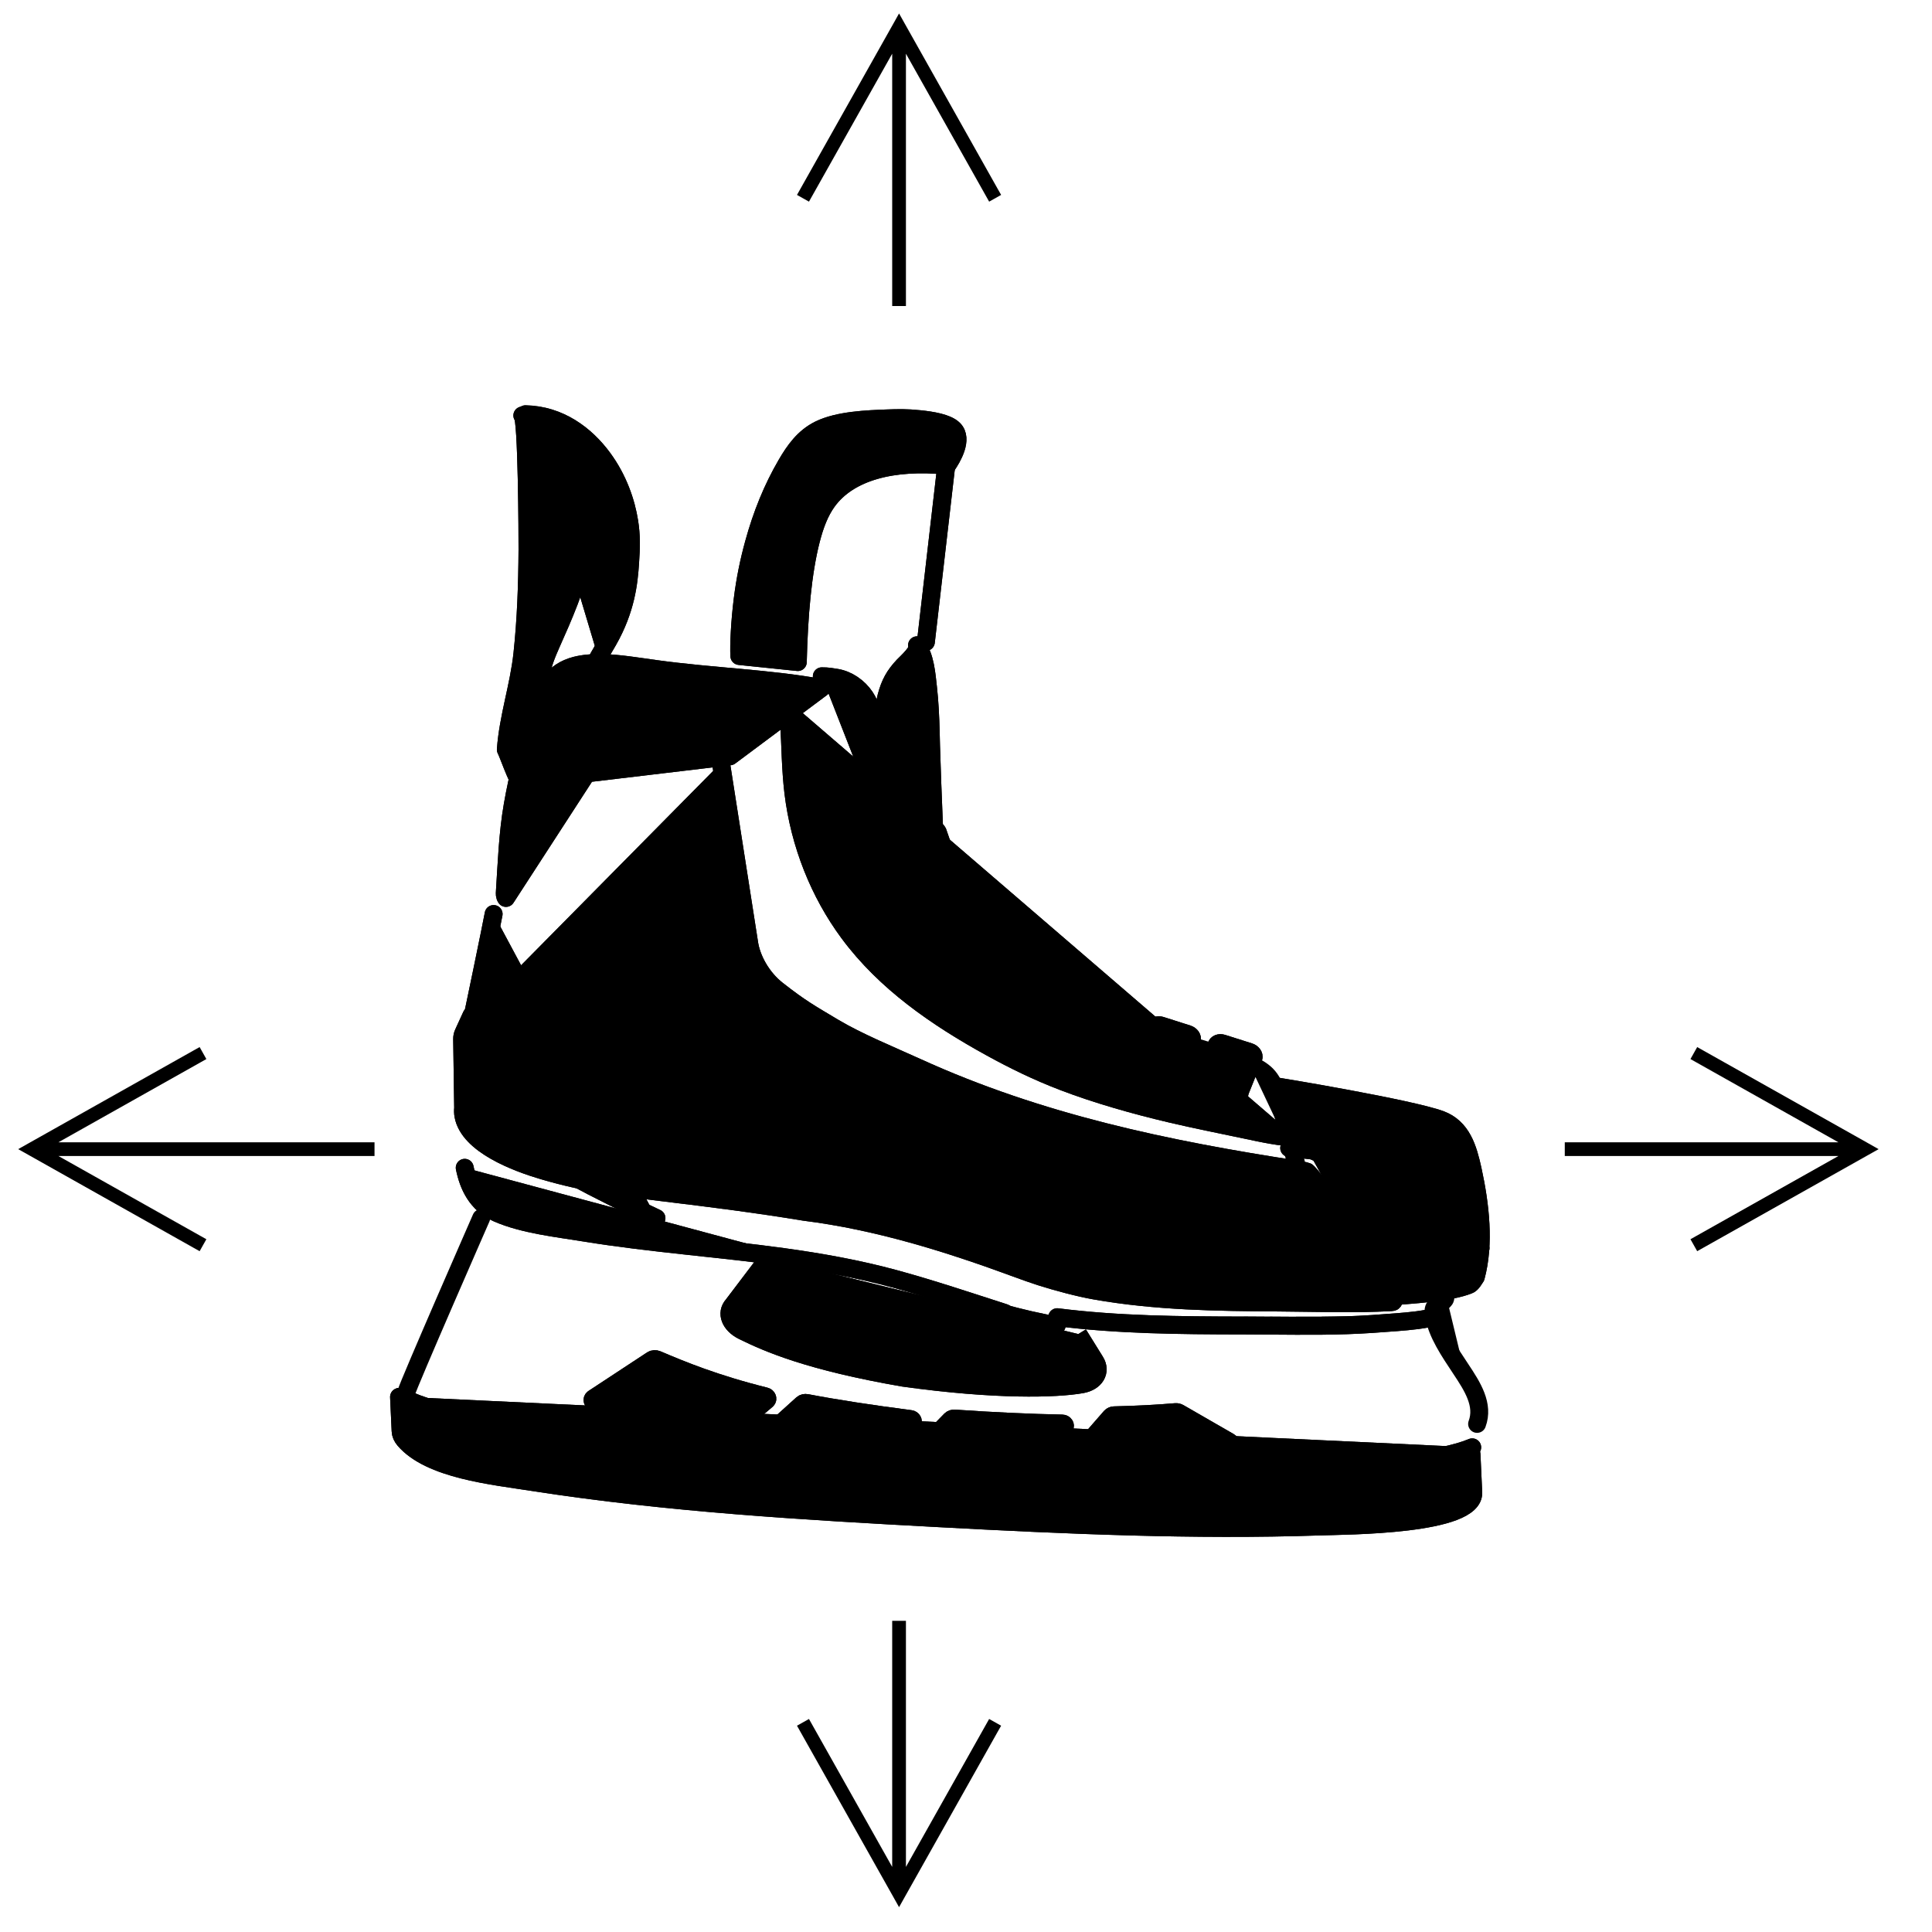 <svg  viewBox="0 0 53 54" width="70" height="70" xmlns="http://www.w3.org/2000/svg">
<path d="M10.686 39.038C15.408 41.251 37.277 41.879 40.649 40.453" stroke="black" stroke-width="0.5" stroke-linecap="round" stroke-linejoin="round"/>
<path d="M32.773 29.225C33.266 29.368 33.054 29.319 33.489 29.426" stroke="black" stroke-width="0.5" stroke-linecap="round" stroke-linejoin="round"/>
<path d="M31.063 28.715C31.117 28.73 31.172 28.745 31.228 28.761C31.404 28.811 31.588 28.865 31.775 28.92" stroke="black" stroke-width="0.5" stroke-linecap="round" stroke-linejoin="round"/>
<path d="M29.616 28.286C29.778 28.345 29.873 28.376 30.039 28.426" stroke="black" stroke-width="0.5" stroke-linecap="round" stroke-linejoin="round"/>
<path d="M28.277 27.586C28.418 27.682 28.472 27.716 28.619 27.803" stroke="black" stroke-width="0.5" stroke-linecap="round" stroke-linejoin="round"/>
<path d="M25.777 24.139C25.857 24.369 25.827 24.256 25.857 24.369" stroke="black" stroke-width="0.5" stroke-linecap="round" stroke-linejoin="round"/>
<path d="M13.297 25.547C13.273 25.702 12.686 28.548 12.652 28.669C12.632 28.742 12.608 28.807 12.601 28.861C12.595 28.893 12.596 28.921 12.599 28.956C12.665 29.817 12.942 30.878 13.608 31.547C14.144 32.085 14.824 32.506 15.488 32.865C16.198 33.249 17.091 33.694 17.849 34.047" stroke="black" stroke-width="0.5" stroke-linecap="round" stroke-linejoin="round"/>
<path d="M12.677 28.384L12.451 28.878C12.428 28.928 12.416 28.984 12.417 29.042L12.445 30.968C12.438 31.039 12.439 31.111 12.452 31.182C12.602 32 13.939 32.499 14.683 32.718C15.918 33.082 16.848 33.184 18.114 33.337C19.404 33.493 20.694 33.657 21.981 33.87C24.017 34.125 25.986 34.738 27.928 35.454C28.151 35.536 28.344 35.606 28.58 35.682C29.036 35.828 29.657 35.994 30.108 36.073C31.807 36.373 33.519 36.395 35.21 36.406C36.266 36.413 37.341 36.454 38.388 36.396C38.429 36.394 38.474 36.391 38.453 36.273C38.313 35.91 36.169 32.764 36.011 32.737C35.946 32.727 35.856 32.705 35.774 32.692C32.118 32.132 28.55 31.39 25.121 29.826C24.406 29.501 23.476 29.12 22.806 28.72C22.112 28.305 21.886 28.185 21.227 27.67C20.789 27.327 20.498 26.797 20.436 26.338L19.652 21.326" stroke="black" stroke-width="0.5" stroke-linecap="round" stroke-linejoin="round"/>
<path d="M14.601 20.117C14.491 19.05 14.629 18.617 14.914 17.979C15.565 16.522 16.396 14.632 15.578 12.917C15.373 12.488 15.02 12.027 14.731 11.822C14.578 11.714 14.444 11.677 14.099 11.613C14.231 11.638 14.245 15.036 14.243 15.357C14.238 16.336 14.204 17.312 14.101 18.276C14.004 19.183 13.704 20.037 13.638 20.95C13.719 21.107 13.893 21.658 14.141 22.073" stroke="black" stroke-width="0.5" stroke-linecap="round" stroke-linejoin="round"/>
<path fill-rule="evenodd" clip-rule="evenodd" d="M15.9 21.616L19.901 21.14L22.463 19.229C20.986 18.957 19.448 18.922 17.807 18.696C17.316 18.628 16.817 18.544 16.364 18.532C16.079 18.524 15.812 18.545 15.587 18.603C15.279 18.684 15.05 18.835 14.869 19.074C14.774 19.198 14.694 19.347 14.628 19.48C14.534 19.667 14.471 19.822 14.402 20.106C14.182 20.898 13.97 21.694 13.829 22.509C13.691 23.303 13.663 24.112 13.611 24.922C13.607 24.981 13.603 25.04 13.642 25.098L15.9 21.616Z" stroke="black" stroke-width="0.5" stroke-linecap="round" stroke-linejoin="round"/>
<path d="M16.224 18.381C16.378 18.11 16.441 18.009 16.497 17.91C16.998 17.032 17.075 16.285 17.112 15.731C17.143 15.282 17.148 14.961 17.088 14.586C17.003 14.042 16.782 13.387 16.351 12.802C15.876 12.156 15.143 11.597 14.187 11.578" stroke="black" stroke-width="0.5" stroke-linecap="round" stroke-linejoin="round"/>
<path d="M21.516 19.569C21.536 19.782 21.553 20.15 21.558 20.239C21.593 20.81 21.595 21.487 21.674 22.148C21.849 23.594 22.396 24.96 23.22 26.075C24.238 27.453 25.679 28.447 27.204 29.285C27.831 29.629 28.473 29.947 29.228 30.236C30.135 30.583 31.206 30.89 32.229 31.13C32.932 31.295 33.612 31.429 34.302 31.575C34.802 31.681 35.305 31.792 35.722 31.795" stroke="black" stroke-width="0.5" stroke-linecap="round" stroke-linejoin="round"/>
<path d="M27.1 27.364C26.934 27.256 26.776 27.14 26.628 27.017" stroke="black" stroke-width="0.5" stroke-linecap="round" stroke-linejoin="round"/>
<path d="M28.517 28.074C28.328 28 28.179 27.938 27.998 27.857" stroke="black" stroke-width="0.5" stroke-linecap="round" stroke-linejoin="round"/>
<path d="M30.022 28.601C29.851 28.544 29.679 28.488 29.508 28.431" stroke="black" stroke-width="0.5" stroke-linecap="round" stroke-linejoin="round"/>
<path d="M31.733 29.155C31.474 29.084 31.223 29.003 30.971 28.92" stroke="black" stroke-width="0.5" stroke-linecap="round" stroke-linejoin="round"/>
<path d="M33.476 29.481C33.208 29.433 32.955 29.394 32.711 29.355" stroke="black" stroke-width="0.5" stroke-linecap="round" stroke-linejoin="round"/>
<path d="M35.722 32.496C35.677 32.305 35.648 32.212 35.617 32.104C35.522 31.776 35.411 31.315 35.316 30.973C35.269 30.807 35.225 30.669 35.171 30.518C35.114 30.359 35.044 30.185 34.899 30.039C34.781 29.921 34.613 29.822 34.419 29.738" stroke="black" stroke-width="0.5" stroke-linecap="round" stroke-linejoin="round"/>
<path d="M25.46 25.891C25.576 26.015 25.637 26.064 25.77 26.19C25.824 26.242 25.882 26.297 25.941 26.354" stroke="black" stroke-width="0.5" stroke-linecap="round" stroke-linejoin="round"/>
<path d="M24.597 24.542C24.628 24.604 24.628 24.603 24.66 24.664C24.74 24.815 24.823 24.962 24.909 25.102" stroke="black" stroke-width="0.5" stroke-linecap="round" stroke-linejoin="round"/>
<path d="M22.47 18.902C22.63 18.899 22.787 18.928 22.881 18.944C23.2 18.997 23.501 19.208 23.68 19.477C23.993 19.944 23.943 20.585 23.948 21.166C23.953 21.867 24.039 22.481 24.177 23.167C24.21 23.307 24.262 23.474 24.329 23.656" stroke="black" stroke-width="0.5" stroke-linecap="round" stroke-linejoin="round"/>
<path d="M35.042 30.345C35.22 30.364 38.925 30.983 39.765 31.294C40.361 31.519 40.529 32.09 40.663 32.698C40.877 33.68 41 34.763 40.749 35.692C40.634 35.881 40.587 35.902 40.536 35.922C40.013 36.121 39.167 36.171 38.335 36.241" stroke="black" stroke-width="0.5" stroke-linecap="round" stroke-linejoin="round"/>
<path d="M35.533 32.088C35.799 32.1 38.266 32.42 39.365 32.564C39.686 32.606 39.971 32.807 40.1 33.081L40.881 34.892" stroke="black" stroke-width="0.5" stroke-linecap="round" stroke-linejoin="round"/>
<path d="M10.854 38.928C10.922 38.671 12.95 34.043 12.95 34.043" stroke="black" stroke-width="0.5" stroke-linecap="round" stroke-linejoin="round"/>
<path d="M39.897 36.121C39.9 36.22 39.904 36.256 39.897 36.286C39.871 36.404 39.679 36.433 39.607 36.521C39.554 36.584 39.562 36.679 39.579 36.772C39.669 37.282 40 37.765 40.331 38.265C40.658 38.757 40.984 39.265 40.785 39.799" stroke="black" stroke-width="0.5" stroke-linecap="round" stroke-linejoin="round"/>
<path fill-rule="evenodd" clip-rule="evenodd" d="M20.165 18.336C20.147 18.029 20.181 17.373 20.256 16.772C20.326 16.202 20.434 15.683 20.57 15.191C20.791 14.384 21.088 13.651 21.482 12.976C21.707 12.591 21.963 12.224 22.395 12.009C22.934 11.743 23.747 11.716 24.28 11.695C24.6 11.684 24.82 11.675 25.221 11.717C25.541 11.751 25.976 11.818 26.155 11.998C26.43 12.271 26.113 12.806 25.965 13.016C24.475 12.866 23.23 13.175 22.622 14.02C22.41 14.315 22.275 14.674 22.167 15.094C21.934 16.003 21.83 17.196 21.799 18.505L20.165 18.336Z" stroke="black" stroke-width="0.5" stroke-linecap="round" stroke-linejoin="round"/>
<path d="M25.606 23.086C25.551 21.761 25.55 21.614 25.545 21.485C25.522 20.861 25.521 20.752 25.514 20.458C25.503 20.044 25.485 19.629 25.438 19.214C25.397 18.846 25.362 18.362 25.131 18.035C25.229 18.175 24.821 18.532 24.749 18.609C24.498 18.877 24.372 19.102 24.274 19.475C24.087 20.185 24.181 21.896 24.916 23.338" stroke="black" stroke-width="0.5" stroke-linecap="round" stroke-linejoin="round"/>
<path d="M25.97 12.825L25.379 17.942" stroke="black" stroke-width="0.5" stroke-linecap="round" stroke-linejoin="round"/>
<path d="M27.497 28.416C27.439 28.581 27.27 28.69 27.066 28.676C26.808 28.658 26.592 28.448 26.584 28.209C26.579 28.071 26.644 27.953 26.748 27.881" stroke="black" stroke-width="0.5" stroke-linecap="round" stroke-linejoin="round"/>
<path d="M20.981 35.162L19.984 36.477C19.782 36.701 19.907 37.023 20.26 37.198C20.962 37.544 22.109 38.049 24.749 38.507C27.33 38.867 29.012 38.818 29.732 38.692C30.115 38.626 30.287 38.333 30.114 38.054L29.639 37.288" stroke="black" stroke-width="0.5"/>
<path d="M40.629 40.647L40.678 41.714C40.721 42.643 37.128 42.64 36.377 42.666C32.868 42.784 29.295 42.625 25.752 42.435C21.991 42.234 18.174 42.011 14.425 41.429C13.255 41.247 11.518 41.075 10.804 40.246C10.738 40.17 10.7 40.084 10.697 39.998L10.653 39.045" stroke="black" stroke-width="0.5" stroke-linecap="round" stroke-linejoin="round"/>
<path d="M27.504 36.695C27.962 36.825 28.585 36.972 29.037 37.043" stroke="black" stroke-width="0.5" stroke-linecap="round" stroke-linejoin="round"/>
<path d="M12.489 32.64C12.589 33.133 12.817 33.652 13.403 33.909C14.131 34.228 15.09 34.33 15.868 34.457C17.702 34.755 19.546 34.88 21.383 35.133C22.431 35.277 23.479 35.464 24.505 35.743C25.541 36.025 26.555 36.368 27.576 36.695" stroke="black" stroke-width="0.5" stroke-linecap="round" stroke-linejoin="round"/>
<path d="M39.656 36.795C39.311 36.889 38.925 36.925 38.548 36.955C38.085 36.992 37.616 37.025 37.147 37.041C36.675 37.057 36.201 37.059 35.726 37.057C35.251 37.056 34.776 37.05 34.301 37.048L34.173 37.048C32.475 37.044 30.755 37.032 29.049 36.816" stroke="black" stroke-width="0.5" stroke-linecap="round" stroke-linejoin="round"/>
<path fill-rule="evenodd" clip-rule="evenodd" d="M29.903 40.51C31.455 40.529 32.768 40.487 33.84 40.41C33.904 40.405 33.918 40.334 33.861 40.301L32.455 39.491C32.426 39.474 32.392 39.466 32.359 39.469C31.868 39.512 31.295 39.543 30.642 39.558C30.604 39.559 30.568 39.574 30.546 39.599L29.838 40.411C29.804 40.45 29.843 40.51 29.903 40.51Z" stroke="black" stroke-width="0.5"/>
<path fill-rule="evenodd" clip-rule="evenodd" d="M25.416 40.517C26.487 40.592 27.506 40.645 28.435 40.675C28.476 40.677 28.513 40.663 28.538 40.637L29.253 39.886C29.288 39.849 29.25 39.789 29.191 39.788C28.322 39.772 27.234 39.723 26.181 39.649C26.139 39.645 26.099 39.659 26.073 39.685L25.358 40.418C25.323 40.454 25.357 40.513 25.416 40.517Z" stroke="black" stroke-width="0.5"/>
<path fill-rule="evenodd" clip-rule="evenodd" d="M24.257 40.54L25.001 39.764C25.035 39.728 25.004 39.67 24.948 39.663C23.867 39.524 22.848 39.368 22.046 39.214C22 39.205 21.955 39.216 21.925 39.243L21.046 40.037C21.008 40.071 21.037 40.132 21.095 40.14L24.137 40.576C24.184 40.583 24.229 40.569 24.257 40.54Z" stroke="black" stroke-width="0.5"/>
<path fill-rule="evenodd" clip-rule="evenodd" d="M16.116 39.195C17.037 39.455 18.424 39.738 19.741 39.993C19.829 40.01 19.916 39.99 19.976 39.939L20.93 39.133C20.968 39.101 20.945 39.041 20.89 39.028C19.491 38.681 18.541 38.289 17.865 38C17.818 37.98 17.764 37.983 17.725 38.008L16.086 39.086C16.041 39.115 16.06 39.18 16.116 39.195Z" stroke="black" stroke-width="0.5"/>
<path d="M26.074 27.515C25.998 27.638 25.851 27.714 25.679 27.701C25.422 27.683 25.206 27.473 25.198 27.232C25.191 27.051 25.303 26.904 25.468 26.849" stroke="black" stroke-width="0.5" stroke-linecap="round" stroke-linejoin="round"/>
<path d="M30.701 29.683C30.709 29.913 30.506 30.086 30.248 30.069C29.989 30.052 29.772 29.85 29.764 29.62" stroke="black" stroke-width="0.5" stroke-linecap="round" stroke-linejoin="round"/>
<path d="M32.445 30.164C32.453 30.401 32.251 30.579 31.992 30.561C31.735 30.543 31.518 30.336 31.51 30.099C31.507 30.019 31.528 29.946 31.567 29.884" stroke="black" stroke-width="0.5" stroke-linecap="round" stroke-linejoin="round"/>
<path d="M34.144 30.544C34.153 30.774 33.95 30.947 33.691 30.93C33.433 30.912 33.216 30.711 33.208 30.48" stroke="black" stroke-width="0.5" stroke-linecap="round" stroke-linejoin="round"/>
<path fill-rule="evenodd" clip-rule="evenodd" d="M23.634 24.569L23.418 24.11C23.385 24.042 23.421 23.965 23.5 23.936L25.483 23.176C25.57 23.143 25.674 23.179 25.709 23.255L25.958 23.974C25.994 24.049 25.946 24.133 25.855 24.155L23.839 24.654C23.756 24.675 23.667 24.637 23.634 24.569Z" stroke="black" stroke-width="0.5" stroke-linecap="round" stroke-linejoin="round"/>
<path fill-rule="evenodd" clip-rule="evenodd" d="M25.801 27.468L25.417 27.104C25.36 27.049 25.351 26.968 25.398 26.917L26.532 25.688C26.583 25.633 26.68 25.636 26.744 25.696L27.264 26.291C27.327 26.351 27.33 26.442 27.27 26.49L26 27.488C25.945 27.531 25.858 27.522 25.801 27.468Z" stroke="black" stroke-width="0.5" stroke-linecap="round" stroke-linejoin="round"/>
<path fill-rule="evenodd" clip-rule="evenodd" d="M27.163 28.523L26.727 28.218C26.662 28.172 26.637 28.094 26.67 28.039L27.485 26.703C27.521 26.642 27.614 26.633 27.686 26.683L28.339 27.238C28.411 27.288 28.433 27.376 28.386 27.43L27.354 28.518C27.311 28.567 27.228 28.569 27.163 28.523Z" stroke="black" stroke-width="0.5" stroke-linecap="round" stroke-linejoin="round"/>
<path fill-rule="evenodd" clip-rule="evenodd" d="M28.821 29.317L28.343 29.084C28.271 29.049 28.23 28.98 28.249 28.925L28.671 27.659C28.692 27.599 28.776 27.58 28.855 27.619L29.608 27.969C29.686 28.007 29.727 28.086 29.695 28.141L29 29.29C28.971 29.34 28.893 29.352 28.821 29.317Z" stroke="black" stroke-width="0.5" stroke-linecap="round" stroke-linejoin="round"/>
<path fill-rule="evenodd" clip-rule="evenodd" d="M30.47 29.881L29.967 29.721C29.892 29.697 29.84 29.633 29.849 29.575L30.066 28.225C30.076 28.161 30.154 28.129 30.237 28.156L30.988 28.395C31.071 28.422 31.123 28.495 31.102 28.556L30.637 29.826C30.618 29.881 30.545 29.905 30.47 29.881Z" stroke="black" stroke-width="0.5" stroke-linecap="round" stroke-linejoin="round"/>
<path fill-rule="evenodd" clip-rule="evenodd" d="M32.214 30.348L31.711 30.187C31.636 30.163 31.584 30.099 31.593 30.041L31.777 28.733C31.787 28.669 31.865 28.637 31.948 28.664L32.699 28.903C32.782 28.93 32.834 29.004 32.813 29.064L32.382 30.293C32.363 30.348 32.289 30.372 32.214 30.348Z" stroke="black" stroke-width="0.5" stroke-linecap="round" stroke-linejoin="round"/>
<path fill-rule="evenodd" clip-rule="evenodd" d="M33.934 30.697L33.431 30.537C33.356 30.513 33.304 30.449 33.313 30.392L33.499 29.233C33.508 29.169 33.587 29.137 33.67 29.164L34.421 29.402C34.504 29.429 34.557 29.502 34.536 29.562L34.102 30.642C34.083 30.697 34.01 30.721 33.934 30.697Z" stroke="black" stroke-width="0.5" stroke-linecap="round" stroke-linejoin="round"/>
<path d="M10.686 39.038C15.408 41.251 37.277 41.879 40.649 40.453" stroke="black" stroke-width="0.5" stroke-linecap="round" stroke-linejoin="round"/>
<path d="M27.132 26.578C27.269 26.725 27.255 26.704 27.417 26.847" stroke="black" stroke-width="0.5" stroke-linecap="round" stroke-linejoin="round"/>
<path d="M26.246 25.355C26.336 25.491 26.412 25.594 26.507 25.718" stroke="black" stroke-width="0.5" stroke-linecap="round" stroke-linejoin="round"/>
<path d="M13.297 25.547C13.273 25.702 12.686 28.548 12.652 28.669C12.632 28.742 12.608 28.807 12.601 28.861C12.595 28.893 12.596 28.921 12.599 28.956C12.665 29.817 12.942 30.878 13.608 31.547C14.144 32.085 14.824 32.506 15.488 32.865C16.198 33.249 17.091 33.694 17.849 34.047" stroke="black" stroke-width="0.5" stroke-linecap="round" stroke-linejoin="round"/>
<path d="M12.677 28.384L12.451 28.878C12.428 28.928 12.416 28.984 12.417 29.042L12.445 30.968C12.438 31.039 12.439 31.111 12.452 31.182C12.602 32 13.939 32.499 14.683 32.718C15.918 33.082 16.848 33.184 18.114 33.337C19.404 33.493 20.694 33.657 21.981 33.87C24.017 34.125 25.986 34.738 27.928 35.454C28.151 35.536 28.344 35.606 28.58 35.682C29.036 35.828 29.657 35.994 30.108 36.073C31.807 36.373 33.519 36.395 35.21 36.406C36.266 36.413 37.341 36.454 38.388 36.396C38.429 36.394 38.474 36.391 38.453 36.273C38.313 35.91 36.169 32.764 36.011 32.737C35.946 32.727 35.856 32.705 35.774 32.692C32.118 32.132 28.55 31.39 25.121 29.826C24.406 29.501 23.476 29.12 22.806 28.72C22.112 28.305 21.886 28.185 21.227 27.67C20.789 27.327 20.498 26.797 20.436 26.338L19.652 21.326" stroke="black" stroke-width="0.5" stroke-linecap="round" stroke-linejoin="round"/>
<path d="M14.601 20.117C14.491 19.05 14.629 18.617 14.914 17.979C15.565 16.522 16.396 14.632 15.578 12.917C15.373 12.488 15.02 12.027 14.731 11.822C14.578 11.714 14.444 11.677 14.099 11.613C14.231 11.638 14.245 15.036 14.243 15.357C14.238 16.336 14.204 17.312 14.101 18.276C14.004 19.183 13.704 20.037 13.638 20.95C13.719 21.107 13.893 21.658 14.141 22.073" stroke="black" stroke-width="0.5" stroke-linecap="round" stroke-linejoin="round"/>
<path fill-rule="evenodd" clip-rule="evenodd" d="M15.9 21.616L19.901 21.14L22.463 19.229C20.986 18.957 19.448 18.922 17.807 18.696C17.316 18.628 16.817 18.544 16.364 18.532C16.079 18.524 15.812 18.545 15.587 18.603C15.279 18.684 15.05 18.835 14.869 19.074C14.774 19.198 14.694 19.347 14.628 19.48C14.534 19.667 14.471 19.822 14.402 20.106C14.182 20.898 13.97 21.694 13.829 22.509C13.691 23.303 13.663 24.112 13.611 24.922C13.607 24.981 13.603 25.04 13.642 25.098L15.9 21.616Z" stroke="black" stroke-width="0.5" stroke-linecap="round" stroke-linejoin="round"/>
<path d="M16.224 18.381C16.378 18.11 16.441 18.009 16.497 17.91C16.998 17.032 17.075 16.285 17.112 15.731C17.143 15.282 17.148 14.961 17.088 14.586C17.003 14.042 16.782 13.387 16.351 12.802C15.876 12.156 15.143 11.597 14.187 11.578" stroke="black" stroke-width="0.5" stroke-linecap="round" stroke-linejoin="round"/>
<path d="M21.516 19.569C21.536 19.782 21.553 20.15 21.558 20.239C21.593 20.81 21.595 21.487 21.674 22.148C21.849 23.594 22.396 24.96 23.22 26.075C24.238 27.453 25.679 28.447 27.204 29.285C27.831 29.629 28.473 29.947 29.228 30.236C30.135 30.583 31.206 30.89 32.229 31.13C32.932 31.295 33.612 31.429 34.302 31.575C34.802 31.681 35.305 31.792 35.722 31.795" stroke="black" stroke-width="0.5" stroke-linecap="round" stroke-linejoin="round"/>
<path fill-rule="evenodd" clip-rule="evenodd" d="M25.451 25.821L26.368 25.331C26.441 25.293 26.457 25.202 26.404 25.133L26.005 24.482C25.952 24.413 25.851 24.395 25.786 24.442L24.345 25.488C24.285 25.531 24.277 25.613 24.325 25.675L24.648 26.092C24.696 26.155 24.785 26.176 24.851 26.142L25.451 25.821Z" stroke="black" stroke-width="0.5" stroke-linecap="round" stroke-linejoin="round"/>
<path d="M22.47 18.902C22.63 18.899 22.787 18.928 22.881 18.944C23.2 18.997 23.501 19.208 23.68 19.477C23.993 19.944 23.943 20.585 23.948 21.166C23.953 21.867 24.039 22.481 24.177 23.167C24.21 23.307 24.262 23.474 24.329 23.656" stroke="black" stroke-width="0.5" stroke-linecap="round" stroke-linejoin="round"/>
<path d="M35.042 30.345C35.22 30.364 38.925 30.983 39.765 31.294C40.361 31.519 40.529 32.09 40.663 32.698C40.877 33.68 41 34.763 40.749 35.692C40.634 35.881 40.587 35.902 40.536 35.922C40.013 36.121 39.167 36.171 38.335 36.241" stroke="black" stroke-width="0.5" stroke-linecap="round" stroke-linejoin="round"/>
<path d="M35.533 32.088C35.799 32.1 38.266 32.42 39.365 32.564C39.686 32.606 39.971 32.807 40.1 33.081L40.881 34.892" stroke="black" stroke-width="0.5" stroke-linecap="round" stroke-linejoin="round"/>
<path fill-rule="evenodd" clip-rule="evenodd" d="M20.165 18.336C20.147 18.029 20.181 17.373 20.256 16.772C20.326 16.202 20.434 15.683 20.57 15.191C20.791 14.384 21.088 13.651 21.482 12.976C21.707 12.591 21.963 12.224 22.395 12.009C22.934 11.743 23.747 11.716 24.28 11.695C24.6 11.684 24.82 11.675 25.221 11.717C25.541 11.751 25.976 11.818 26.155 11.998C26.43 12.271 26.113 12.806 25.965 13.016C24.475 12.866 23.23 13.175 22.622 14.02C22.41 14.315 22.275 14.674 22.167 15.094C21.934 16.003 21.83 17.196 21.799 18.505L20.165 18.336Z" stroke="black" stroke-width="0.5" stroke-linecap="round" stroke-linejoin="round"/>
<path d="M25.606 23.086C25.551 21.761 25.55 21.614 25.545 21.485C25.522 20.861 25.521 20.752 25.514 20.458C25.503 20.044 25.485 19.629 25.438 19.214C25.397 18.846 25.362 18.362 25.131 18.035C25.229 18.175 24.821 18.532 24.749 18.609C24.498 18.877 24.372 19.102 24.274 19.475C24.087 20.185 24.181 21.896 24.916 23.338" stroke="black" stroke-width="0.5" stroke-linecap="round" stroke-linejoin="round"/>
<path d="M25.97 12.825L25.379 17.942" stroke="black" stroke-width="0.5" stroke-linecap="round" stroke-linejoin="round"/>
<path d="M29.082 29.163C29.037 29.347 28.859 29.473 28.641 29.457C28.383 29.439 28.168 29.23 28.159 28.991C28.155 28.861 28.212 28.748 28.307 28.675" stroke="black" stroke-width="0.5" stroke-linecap="round" stroke-linejoin="round"/>
<path d="M20.981 35.162L19.984 36.477C19.782 36.701 19.907 37.023 20.26 37.198C20.962 37.544 22.109 38.049 24.749 38.507C27.33 38.867 29.012 38.818 29.732 38.692C30.115 38.626 30.287 38.333 30.114 38.054L29.639 37.288" stroke="black" stroke-width="0.5"/>
<path d="M23.922 24.768C23.843 24.828 23.738 24.86 23.622 24.852C23.365 24.834 23.15 24.622 23.142 24.379C23.133 24.136 23.294 23.951 23.552 23.97" stroke="black" stroke-width="0.5" stroke-linecap="round" stroke-linejoin="round"/>
<path d="M40.629 40.647L40.678 41.714C40.721 42.643 37.128 42.64 36.377 42.666C32.868 42.784 29.295 42.625 25.752 42.435C21.991 42.234 18.174 42.011 14.425 41.429C13.255 41.247 11.518 41.075 10.804 40.246C10.738 40.17 10.7 40.084 10.697 39.998L10.653 39.045" stroke="black" stroke-width="0.5" stroke-linecap="round" stroke-linejoin="round"/>
<path d="M27.504 36.695C27.962 36.825 28.585 36.972 29.037 37.043" stroke="black" stroke-width="0.5" stroke-linecap="round" stroke-linejoin="round"/>
<path d="M12.489 32.64C12.589 33.133 12.817 33.652 13.403 33.909C14.131 34.228 15.09 34.33 15.868 34.457C17.702 34.755 19.546 34.88 21.383 35.133C22.431 35.277 23.479 35.464 24.505 35.743C25.541 36.025 26.555 36.368 27.576 36.695" stroke="black" stroke-width="0.5" stroke-linecap="round" stroke-linejoin="round"/>
<path d="M39.656 36.795C39.311 36.889 38.925 36.925 38.548 36.955C38.085 36.992 37.616 37.025 37.147 37.041C36.675 37.057 36.201 37.059 35.726 37.057C35.251 37.056 34.776 37.05 34.301 37.048L34.173 37.048C32.475 37.044 30.755 37.032 29.049 36.816" stroke="black" stroke-width="0.5" stroke-linecap="round" stroke-linejoin="round"/>
<path fill-rule="evenodd" clip-rule="evenodd" d="M29.903 40.51C31.455 40.529 32.768 40.487 33.84 40.41C33.904 40.405 33.918 40.334 33.861 40.301L32.455 39.491C32.426 39.474 32.392 39.466 32.359 39.469C31.868 39.512 31.295 39.543 30.642 39.558C30.604 39.559 30.568 39.574 30.546 39.599L29.838 40.411C29.804 40.45 29.843 40.51 29.903 40.51Z" stroke="black" stroke-width="0.5"/>
<path fill-rule="evenodd" clip-rule="evenodd" d="M25.416 40.517C26.487 40.592 27.506 40.645 28.435 40.675C28.476 40.677 28.513 40.663 28.538 40.637L29.253 39.886C29.288 39.849 29.25 39.789 29.191 39.788C28.322 39.772 27.234 39.723 26.181 39.649C26.139 39.645 26.099 39.659 26.073 39.685L25.358 40.418C25.323 40.454 25.357 40.513 25.416 40.517Z" stroke="black" stroke-width="0.5"/>
<path fill-rule="evenodd" clip-rule="evenodd" d="M24.257 40.54L25.001 39.764C25.035 39.728 25.004 39.67 24.948 39.663C23.867 39.524 22.848 39.368 22.046 39.214C22 39.205 21.955 39.216 21.925 39.243L21.046 40.037C21.008 40.071 21.037 40.132 21.095 40.14L24.137 40.576C24.184 40.583 24.229 40.569 24.257 40.54Z" stroke="black" stroke-width="0.5"/>
<path fill-rule="evenodd" clip-rule="evenodd" d="M16.116 39.195C17.037 39.455 18.424 39.738 19.741 39.993C19.829 40.01 19.916 39.99 19.976 39.939L20.93 39.133C20.968 39.101 20.945 39.041 20.89 39.028C19.491 38.681 18.541 38.289 17.865 38C17.818 37.98 17.764 37.983 17.725 38.008L16.086 39.086C16.041 39.115 16.06 39.18 16.116 39.195Z" stroke="black" stroke-width="0.5"/>
<path d="M24.913 26.189C24.831 26.262 24.716 26.303 24.588 26.294C24.33 26.275 24.115 26.064 24.106 25.822C24.1 25.64 24.212 25.427 24.446 25.443" stroke="black" stroke-width="0.5" stroke-linecap="round" stroke-linejoin="round"/>
<path d="M30.705 29.67C30.714 29.908 30.511 30.086 30.253 30.068C29.995 30.05 29.779 29.842 29.77 29.605C29.767 29.516 29.793 29.436 29.84 29.371" stroke="black" stroke-width="0.5" stroke-linecap="round" stroke-linejoin="round"/>
<path d="M32.441 30.176C32.449 30.407 32.246 30.58 31.987 30.562C31.729 30.545 31.512 30.344 31.504 30.113" stroke="black" stroke-width="0.5" stroke-linecap="round" stroke-linejoin="round"/>
<path d="M33.223 30.475C33.219 30.351 33.235 30.258 33.316 30.183" stroke="black" stroke-width="0.5" stroke-linecap="round" stroke-linejoin="round"/>
<path fill-rule="evenodd" clip-rule="evenodd" d="M23.634 24.569L23.418 24.11C23.385 24.042 23.421 23.965 23.5 23.936L25.483 23.176C25.57 23.143 25.674 23.179 25.709 23.255L25.958 23.974C25.994 24.049 25.946 24.133 25.855 24.155L23.839 24.654C23.756 24.675 23.667 24.637 23.634 24.569Z" stroke="black" stroke-width="0.5" stroke-linecap="round" stroke-linejoin="round"/>
<path fill-rule="evenodd" clip-rule="evenodd" d="M24.648 26.092L24.325 25.675C24.277 25.613 24.286 25.531 24.345 25.488L25.786 24.442C25.851 24.395 25.952 24.413 26.005 24.482L26.404 25.133C26.457 25.202 26.441 25.293 26.368 25.331L24.851 26.142C24.785 26.176 24.696 26.155 24.648 26.092Z" stroke="black" stroke-width="0.5" stroke-linecap="round" stroke-linejoin="round"/>
<path fill-rule="evenodd" clip-rule="evenodd" d="M25.801 27.468L25.417 27.104C25.36 27.049 25.351 26.968 25.398 26.917L26.532 25.688C26.583 25.633 26.68 25.636 26.744 25.696L27.264 26.291C27.327 26.351 27.33 26.442 27.27 26.49L26 27.488C25.945 27.531 25.858 27.522 25.801 27.468Z" stroke="black" stroke-width="0.5" stroke-linecap="round" stroke-linejoin="round"/>
<path fill-rule="evenodd" clip-rule="evenodd" d="M27.163 28.523L26.727 28.218C26.662 28.172 26.637 28.094 26.67 28.039L27.485 26.703C27.521 26.642 27.614 26.633 27.686 26.683L28.339 27.238C28.411 27.288 28.433 27.376 28.386 27.43L27.354 28.518C27.311 28.567 27.228 28.569 27.163 28.523Z" stroke="black" stroke-width="0.5" stroke-linecap="round" stroke-linejoin="round"/>
<path fill-rule="evenodd" clip-rule="evenodd" d="M28.821 29.317L28.343 29.084C28.271 29.049 28.23 28.98 28.249 28.925L28.671 27.659C28.692 27.599 28.776 27.58 28.855 27.619L29.608 27.969C29.686 28.007 29.727 28.086 29.695 28.141L29 29.29C28.971 29.34 28.893 29.352 28.821 29.317Z" stroke="black" stroke-width="0.5" stroke-linecap="round" stroke-linejoin="round"/>
<path fill-rule="evenodd" clip-rule="evenodd" d="M30.47 29.881L29.967 29.721C29.892 29.697 29.84 29.633 29.849 29.575L30.066 28.225C30.076 28.161 30.154 28.129 30.237 28.156L30.988 28.395C31.071 28.422 31.123 28.495 31.102 28.556L30.637 29.826C30.618 29.881 30.545 29.905 30.47 29.881Z" stroke="black" stroke-width="0.5" stroke-linecap="round" stroke-linejoin="round"/>
<path fill-rule="evenodd" clip-rule="evenodd" d="M32.214 30.348L31.711 30.187C31.636 30.163 31.584 30.099 31.593 30.041L31.777 28.733C31.787 28.669 31.865 28.637 31.948 28.664L32.699 28.903C32.782 28.93 32.834 29.004 32.813 29.064L32.382 30.293C32.363 30.348 32.289 30.372 32.214 30.348Z" stroke="black" stroke-width="0.5" stroke-linecap="round" stroke-linejoin="round"/>
<path fill-rule="evenodd" clip-rule="evenodd" d="M33.934 30.697L33.431 30.537C33.356 30.513 33.304 30.449 33.313 30.392L33.499 29.233C33.508 29.169 33.587 29.137 33.67 29.164L34.421 29.402C34.504 29.429 34.557 29.502 34.536 29.562L34.102 30.642C34.083 30.697 34.01 30.721 33.934 30.697Z" stroke="black" stroke-width="0.5" stroke-linecap="round" stroke-linejoin="round"/>
<path d="M1.133 32.311L5.101 34.543L5.268 34.637L5.08 34.971L4.912 34.877L0.306 32.286L0.008 32.119L0.306 31.951L4.912 29.36L5.08 29.266L5.268 29.601L5.101 29.695L1.133 31.927H5.007H9.776H9.968V32.311H9.776H5.007H1.133Z" fill="black"/>
<path d="M50.884 31.927L46.916 29.695L46.749 29.601L46.937 29.266L47.104 29.36L51.711 31.951L52.008 32.119L51.711 32.286L47.104 34.877L46.937 34.971L46.749 34.637L46.916 34.543L50.884 32.311H47.01H43.428H43.236V31.927H43.428H47.01H50.884Z" fill="black"/>
<path d="M24.437 1.501L22.205 5.469L22.111 5.636L21.776 5.448L21.87 5.281L24.462 0.674L24.629 0.376L24.796 0.674L27.387 5.281L27.482 5.448L27.147 5.636L27.053 5.469L24.821 1.501V5.375V8.362V8.554H24.437V8.362V5.375V1.501Z" fill="black"/>
<path d="M24.821 52.181L27.053 48.213L27.147 48.046L27.482 48.234L27.387 48.401L24.796 53.008L24.629 53.306L24.462 53.008L21.87 48.401L21.776 48.234L22.111 48.046L22.205 48.213L24.437 52.181V48.307V45.494V45.302H24.821V45.494V48.307V52.181Z" fill="black"/>
</svg>
